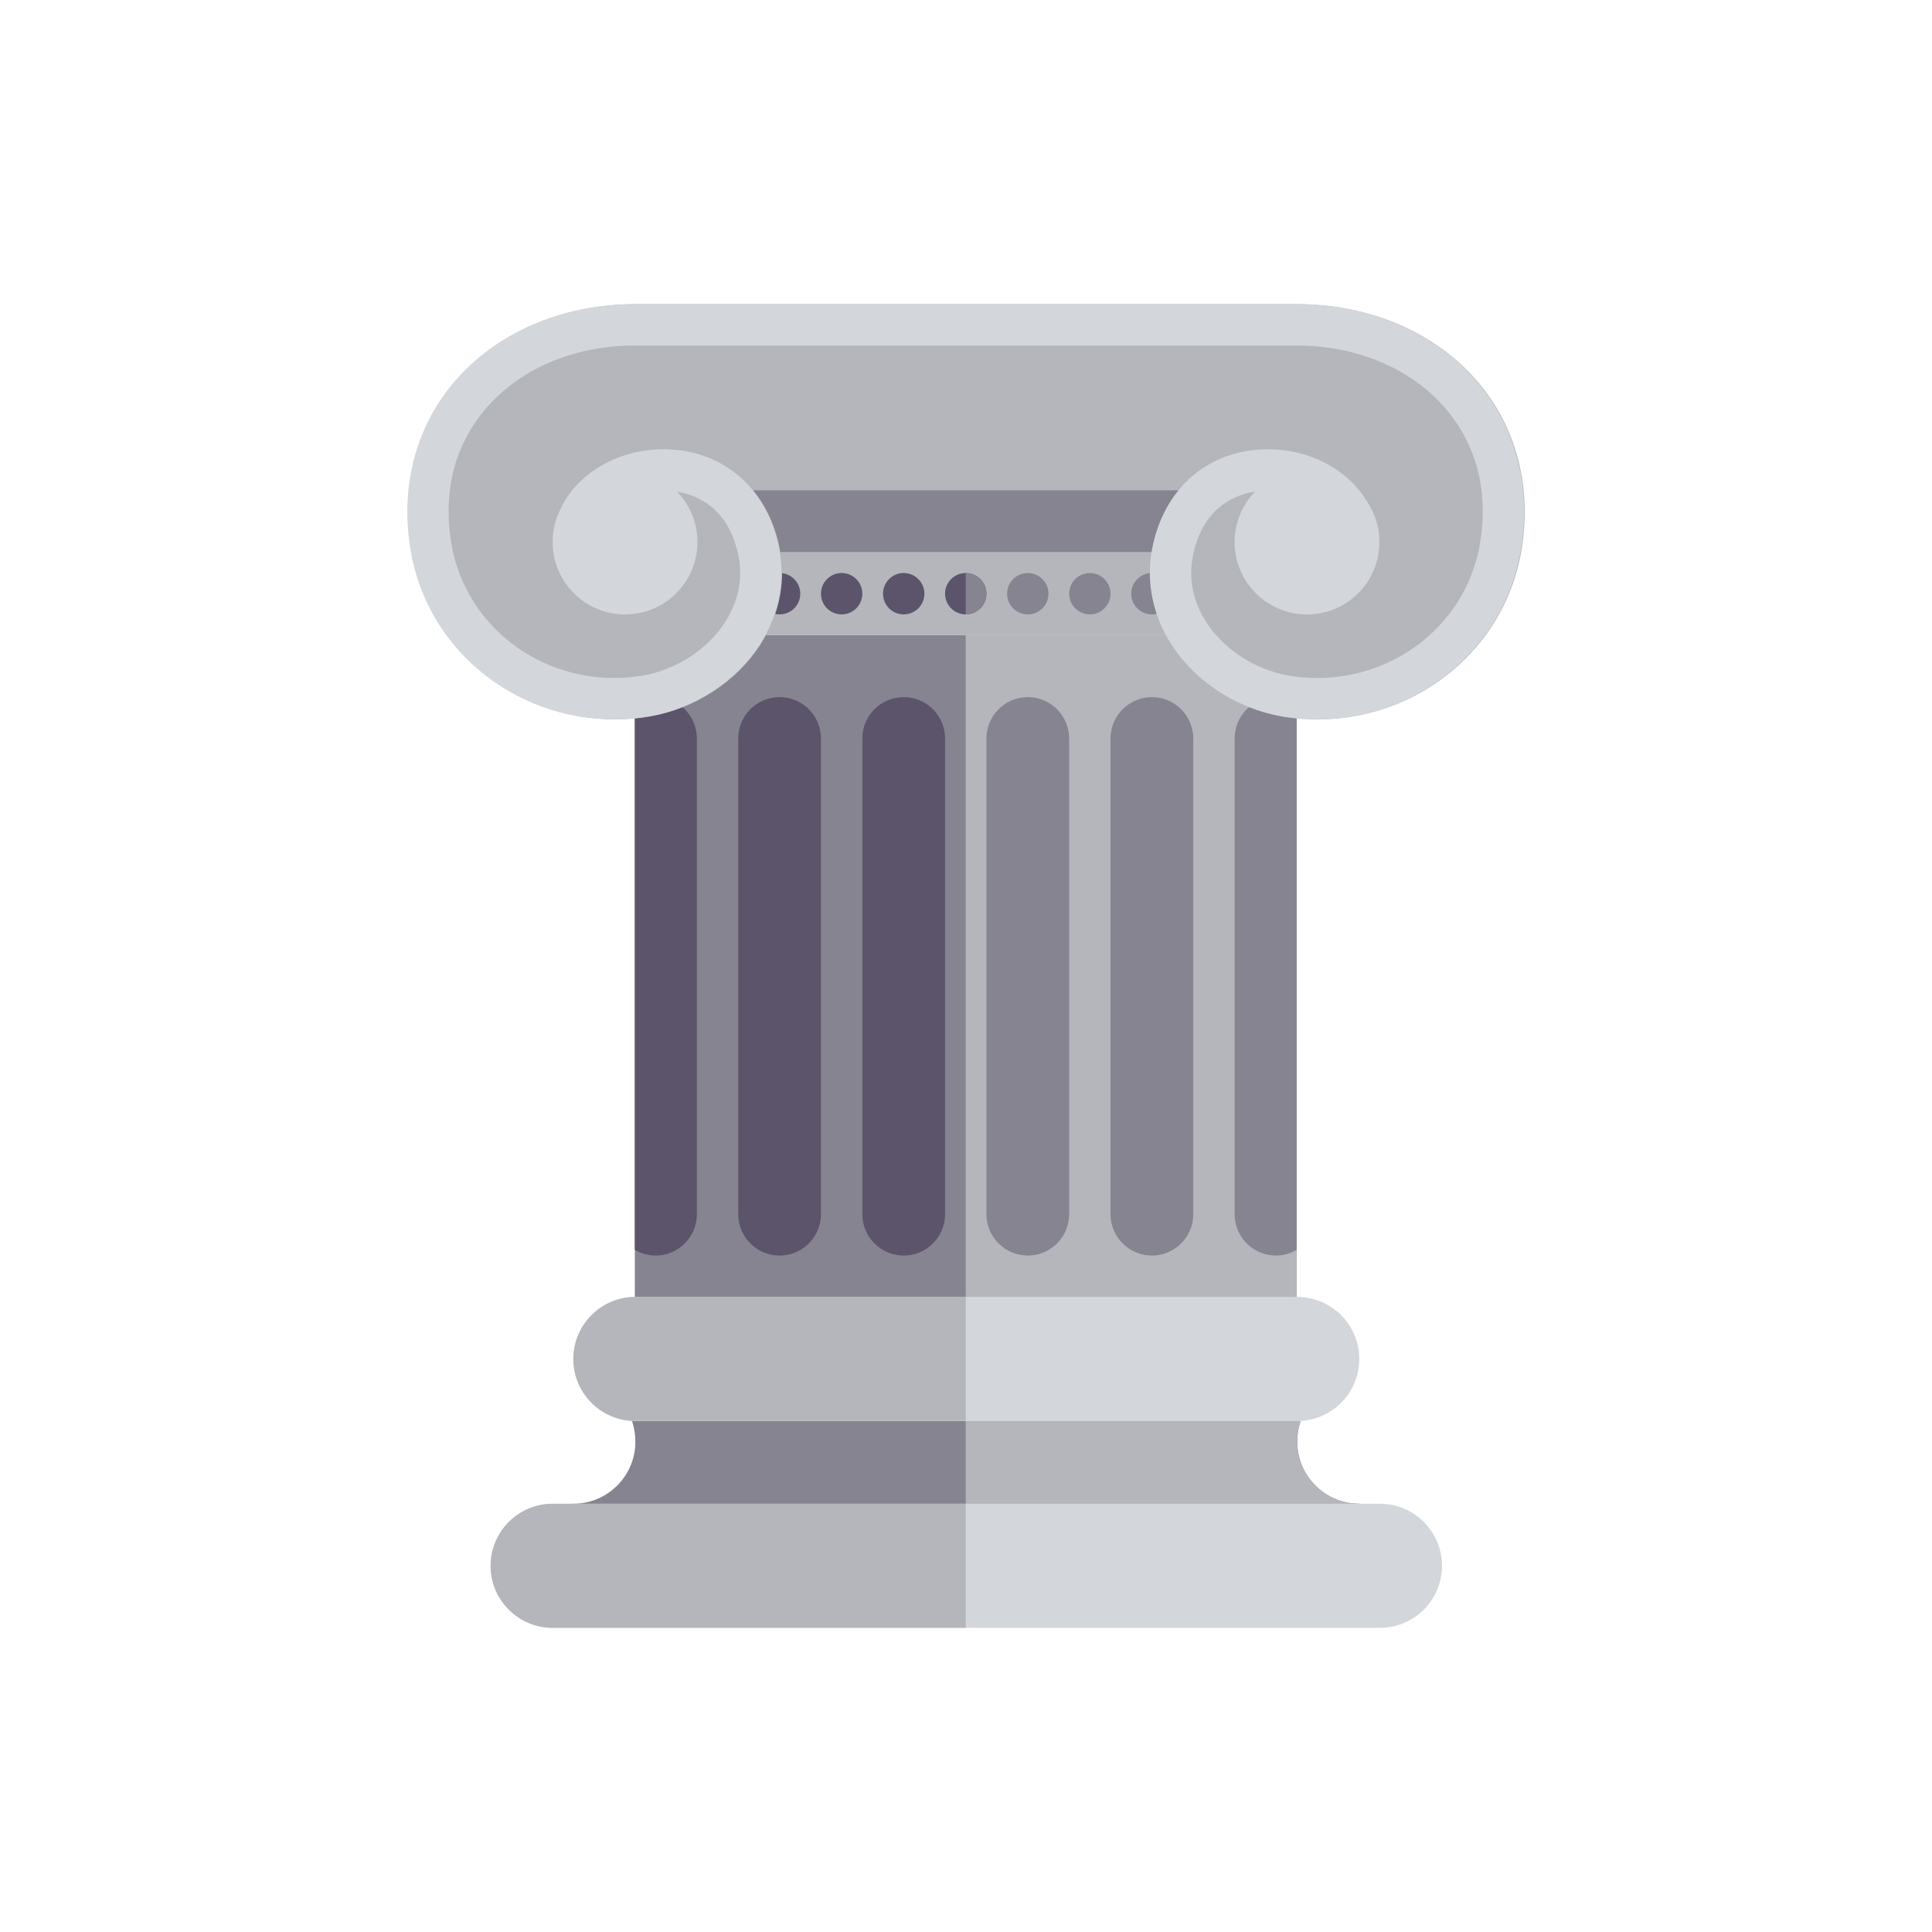 <?xml version="1.0" encoding="utf-8"?>
<!-- Generator: Adobe Illustrator 16.0.0, SVG Export Plug-In . SVG Version: 6.00 Build 0)  -->
<!DOCTYPE svg PUBLIC "-//W3C//DTD SVG 1.1//EN" "http://www.w3.org/Graphics/SVG/1.1/DTD/svg11.dtd">
<svg version="1.1" id="Layer_1" xmlns="http://www.w3.org/2000/svg" xmlns:xlink="http://www.w3.org/1999/xlink" x="0px" y="0px"
	 width="350px" height="350px" viewBox="0 0 350 350" enable-background="new 0 0 350 350" xml:space="preserve">
<g>
	<g>
		<rect x="122.497" y="85.075" fill="#868491" width="108.659" height="14.988"/>
	</g>
	<g>
		<rect x="115.003" y="115.05" fill="#868491" width="119.9" height="127.395"/>
	</g>
	<g>
		<path fill="#5C546A" d="M118.75,126.291c-1.372,0-2.641,0.396-3.747,1.04v99.087c1.106,0.644,2.375,1.039,3.747,1.039
			c4.139,0,7.494-3.355,7.494-7.493v-86.179C126.244,129.646,122.889,126.291,118.75,126.291z"/>
	</g>
	<g>
		<rect x="174.954" y="115.05" fill="#B4B6BC" width="59.95" height="127.395"/>
	</g>
	<g>
		<path fill="#868491" d="M234.903,127.33c-1.105-0.644-2.375-1.04-3.747-1.04c-4.139,0-7.494,3.355-7.494,7.494v86.179
			c0,4.138,3.355,7.493,7.494,7.493c1.372,0,2.642-0.396,3.747-1.039V127.33z"/>
	</g>
	<g>
		<path fill="#868491" d="M208.675,227.456L208.675,227.456c-4.138,0-7.493-3.354-7.493-7.493v-86.179
			c0-4.139,3.355-7.494,7.493-7.494l0,0c4.14,0,7.494,3.355,7.494,7.494v86.179C216.169,224.101,212.814,227.456,208.675,227.456z"
			/>
	</g>
	<g>
		<path fill="#868491" d="M186.193,227.456L186.193,227.456c-4.138,0-7.493-3.354-7.493-7.493v-86.179
			c0-4.139,3.355-7.494,7.493-7.494l0,0c4.14,0,7.494,3.355,7.494,7.494v86.179C193.688,224.101,190.333,227.456,186.193,227.456z"
			/>
	</g>
	<g>
		<path fill="#5C546A" d="M141.231,227.456L141.231,227.456c-4.139,0-7.494-3.354-7.494-7.493v-86.179
			c0-4.139,3.355-7.494,7.494-7.494l0,0c4.139,0,7.494,3.355,7.494,7.494v86.179C148.725,224.101,145.37,227.456,141.231,227.456z"
			/>
	</g>
	<g>
		<path fill="#5C546A" d="M163.713,227.456L163.713,227.456c-4.139,0-7.494-3.354-7.494-7.493v-86.179
			c0-4.139,3.355-7.494,7.494-7.494l0,0c4.139,0,7.494,3.355,7.494,7.494v86.179C171.207,224.101,167.852,227.456,163.713,227.456z"
			/>
	</g>
	<g>
		<rect x="122.497" y="100.063" fill="#B4B6BC" width="108.659" height="14.987"/>
	</g>
	<g>
		<circle fill="#5C546A" cx="141.231" cy="107.556" r="3.747"/>
	</g>
	<g>
		<circle fill="#868491" cx="208.675" cy="107.556" r="3.747"/>
	</g>
	<g>
		<path fill="#B4B6BC" d="M267.846,69.337c-7.637-9.049-19.604-14.237-32.84-14.237h-119.9c-13.234,0-25.203,5.188-32.84,14.237
			c-6.949,8.237-9.704,19.053-7.757,30.458c3.048,17.871,18.775,30.521,36.906,30.521c1.617,0,3.256-0.099,4.903-0.308
			c8.211-1.028,15.928-5.536,20.645-12.05c4.032-5.569,5.558-12.177,4.302-18.606c-0.808-4.142-2.506-7.679-4.845-10.531h77.272
			c-2.337,2.853-4.037,6.389-4.845,10.531c-1.255,6.429,0.271,13.037,4.303,18.606c4.717,6.514,12.434,11.021,20.645,12.05
			c20.074,2.55,38.49-10.743,41.81-30.213C277.55,88.39,274.794,77.574,267.846,69.337z"/>
	</g>
	<g>
		<path fill="#868491" d="M246.247,272.419c-7.414,0-13.173-7.211-10.632-14.987h-121.12c2.541,7.776-3.218,14.987-10.63,14.987
			c-2.071,0-3.747,1.676-3.747,3.747s1.676,3.747,3.747,3.747h142.382c2.07,0,3.747-1.676,3.747-3.747
			S248.317,272.419,246.247,272.419z"/>
	</g>
	<g>
		<path fill="#D3D7DC" d="M235.006,234.95h-119.9c-6.198,0-11.24,5.042-11.24,11.24c0,6.199,5.042,11.241,11.24,11.241h119.9
			c6.198,0,11.241-5.042,11.241-11.241C246.247,239.992,241.205,234.95,235.006,234.95z"/>
	</g>
	<g>
		<path fill="#B4B6BC" d="M174.954,234.95h-59.848c-6.198,0-11.24,5.042-11.24,11.24c0,6.199,5.042,11.241,11.24,11.241h59.848
			L174.954,234.95L174.954,234.95z"/>
	</g>
	<g>
		<path fill="#B4B6BC" d="M246.247,272.419c-7.414,0-13.173-7.211-10.632-14.987h-60.662v22.481h71.293
			c2.071,0,3.747-1.676,3.747-3.747S248.317,272.419,246.247,272.419z"/>
	</g>
	<g>
		<path fill="#D3D7DC" d="M249.994,272.419H100.118c-6.198,0-11.241,5.042-11.241,11.24c0,6.199,5.042,11.241,11.241,11.241h149.876
			c6.197,0,11.24-5.042,11.24-11.241C261.234,277.461,256.192,272.419,249.994,272.419z"/>
	</g>
	<g>
		<path fill="#B4B6BC" d="M174.954,272.419h-74.835c-6.198,0-11.241,5.042-11.241,11.24c0,6.199,5.042,11.241,11.241,11.241h74.835
			L174.954,272.419L174.954,272.419z"/>
	</g>
	<g>
		<g>
			<path fill="#D3D7DC" d="M111.302,130.316c-18.13,0-33.857-12.65-36.905-30.521c-1.946-11.406,0.809-22.221,7.757-30.458
				C89.79,60.288,101.759,55.1,114.994,55.1h119.899c13.236,0,25.205,5.188,32.841,14.237c6.948,8.237,9.704,19.053,7.757,30.458
				c-3.318,19.47-21.742,32.763-41.809,30.213c-8.211-1.028-15.928-5.536-20.645-12.049c-4.032-5.569-5.558-12.177-4.303-18.607
				c1.881-9.641,8.36-16.253,17.337-17.68c8.909-1.42,17.87,2.525,21.805,9.583c1.009,1.807,0.361,4.09-1.446,5.097
				c-1.807,1.006-4.09,0.362-5.097-1.445c-2.356-4.23-8.408-6.722-14.084-5.836c-3.422,0.545-9.418,2.792-11.16,11.716
				c-1.094,5.603,1.04,10.041,3.019,12.778c3.521,4.863,9.319,8.232,15.505,9.008c16.161,2.049,30.845-8.533,33.494-24.037
				c1.588-9.327-0.52-17.753-6.1-24.365c-6.21-7.358-16.093-11.577-27.114-11.577h-119.9c-11.021,0-20.904,4.219-27.114,11.577
				c-5.58,6.612-7.688,15.039-6.099,24.366c2.649,15.503,17.373,26.082,33.495,24.036c6.184-0.776,11.984-4.146,15.504-9.009
				c1.979-2.737,4.112-7.175,3.019-12.777c-1.742-8.925-7.739-11.171-11.16-11.717c-5.675-0.878-11.728,1.606-14.083,5.836
				c-1.006,1.807-3.293,2.448-5.097,1.445c-1.808-1.006-2.455-3.29-1.446-5.097c3.934-7.058,12.906-11.006,21.805-9.583
				c8.976,1.427,15.456,8.039,17.337,17.681c1.255,6.429-0.271,13.037-4.303,18.606c-4.716,6.514-12.434,11.021-20.645,12.05
				C114.558,130.217,112.919,130.316,111.302,130.316z"/>
		</g>
	</g>
	<g>
		<circle fill="#D3D7DC" cx="113.232" cy="98.196" r="13.114"/>
	</g>
	<g>
		<circle fill="#D3D7DC" cx="236.776" cy="98.196" r="13.114"/>
	</g>
	<g>
		<circle fill="#5C546A" cx="174.954" cy="107.556" r="3.747"/>
	</g>
	<g>
		<circle fill="#868491" cx="186.193" cy="107.556" r="3.747"/>
	</g>
	<g>
		<circle fill="#5C546A" cx="163.713" cy="107.556" r="3.747"/>
	</g>
	<g>
		<circle fill="#5C546A" cx="152.472" cy="107.556" r="3.747"/>
	</g>
	<g>
		<circle fill="#868491" cx="197.435" cy="107.556" r="3.747"/>
	</g>
	<g>
		<path fill="#868491" d="M178.7,107.556c0-2.069-1.677-3.747-3.747-3.747v7.494C177.023,111.303,178.7,109.625,178.7,107.556z"/>
	</g>
</g>
</svg>
